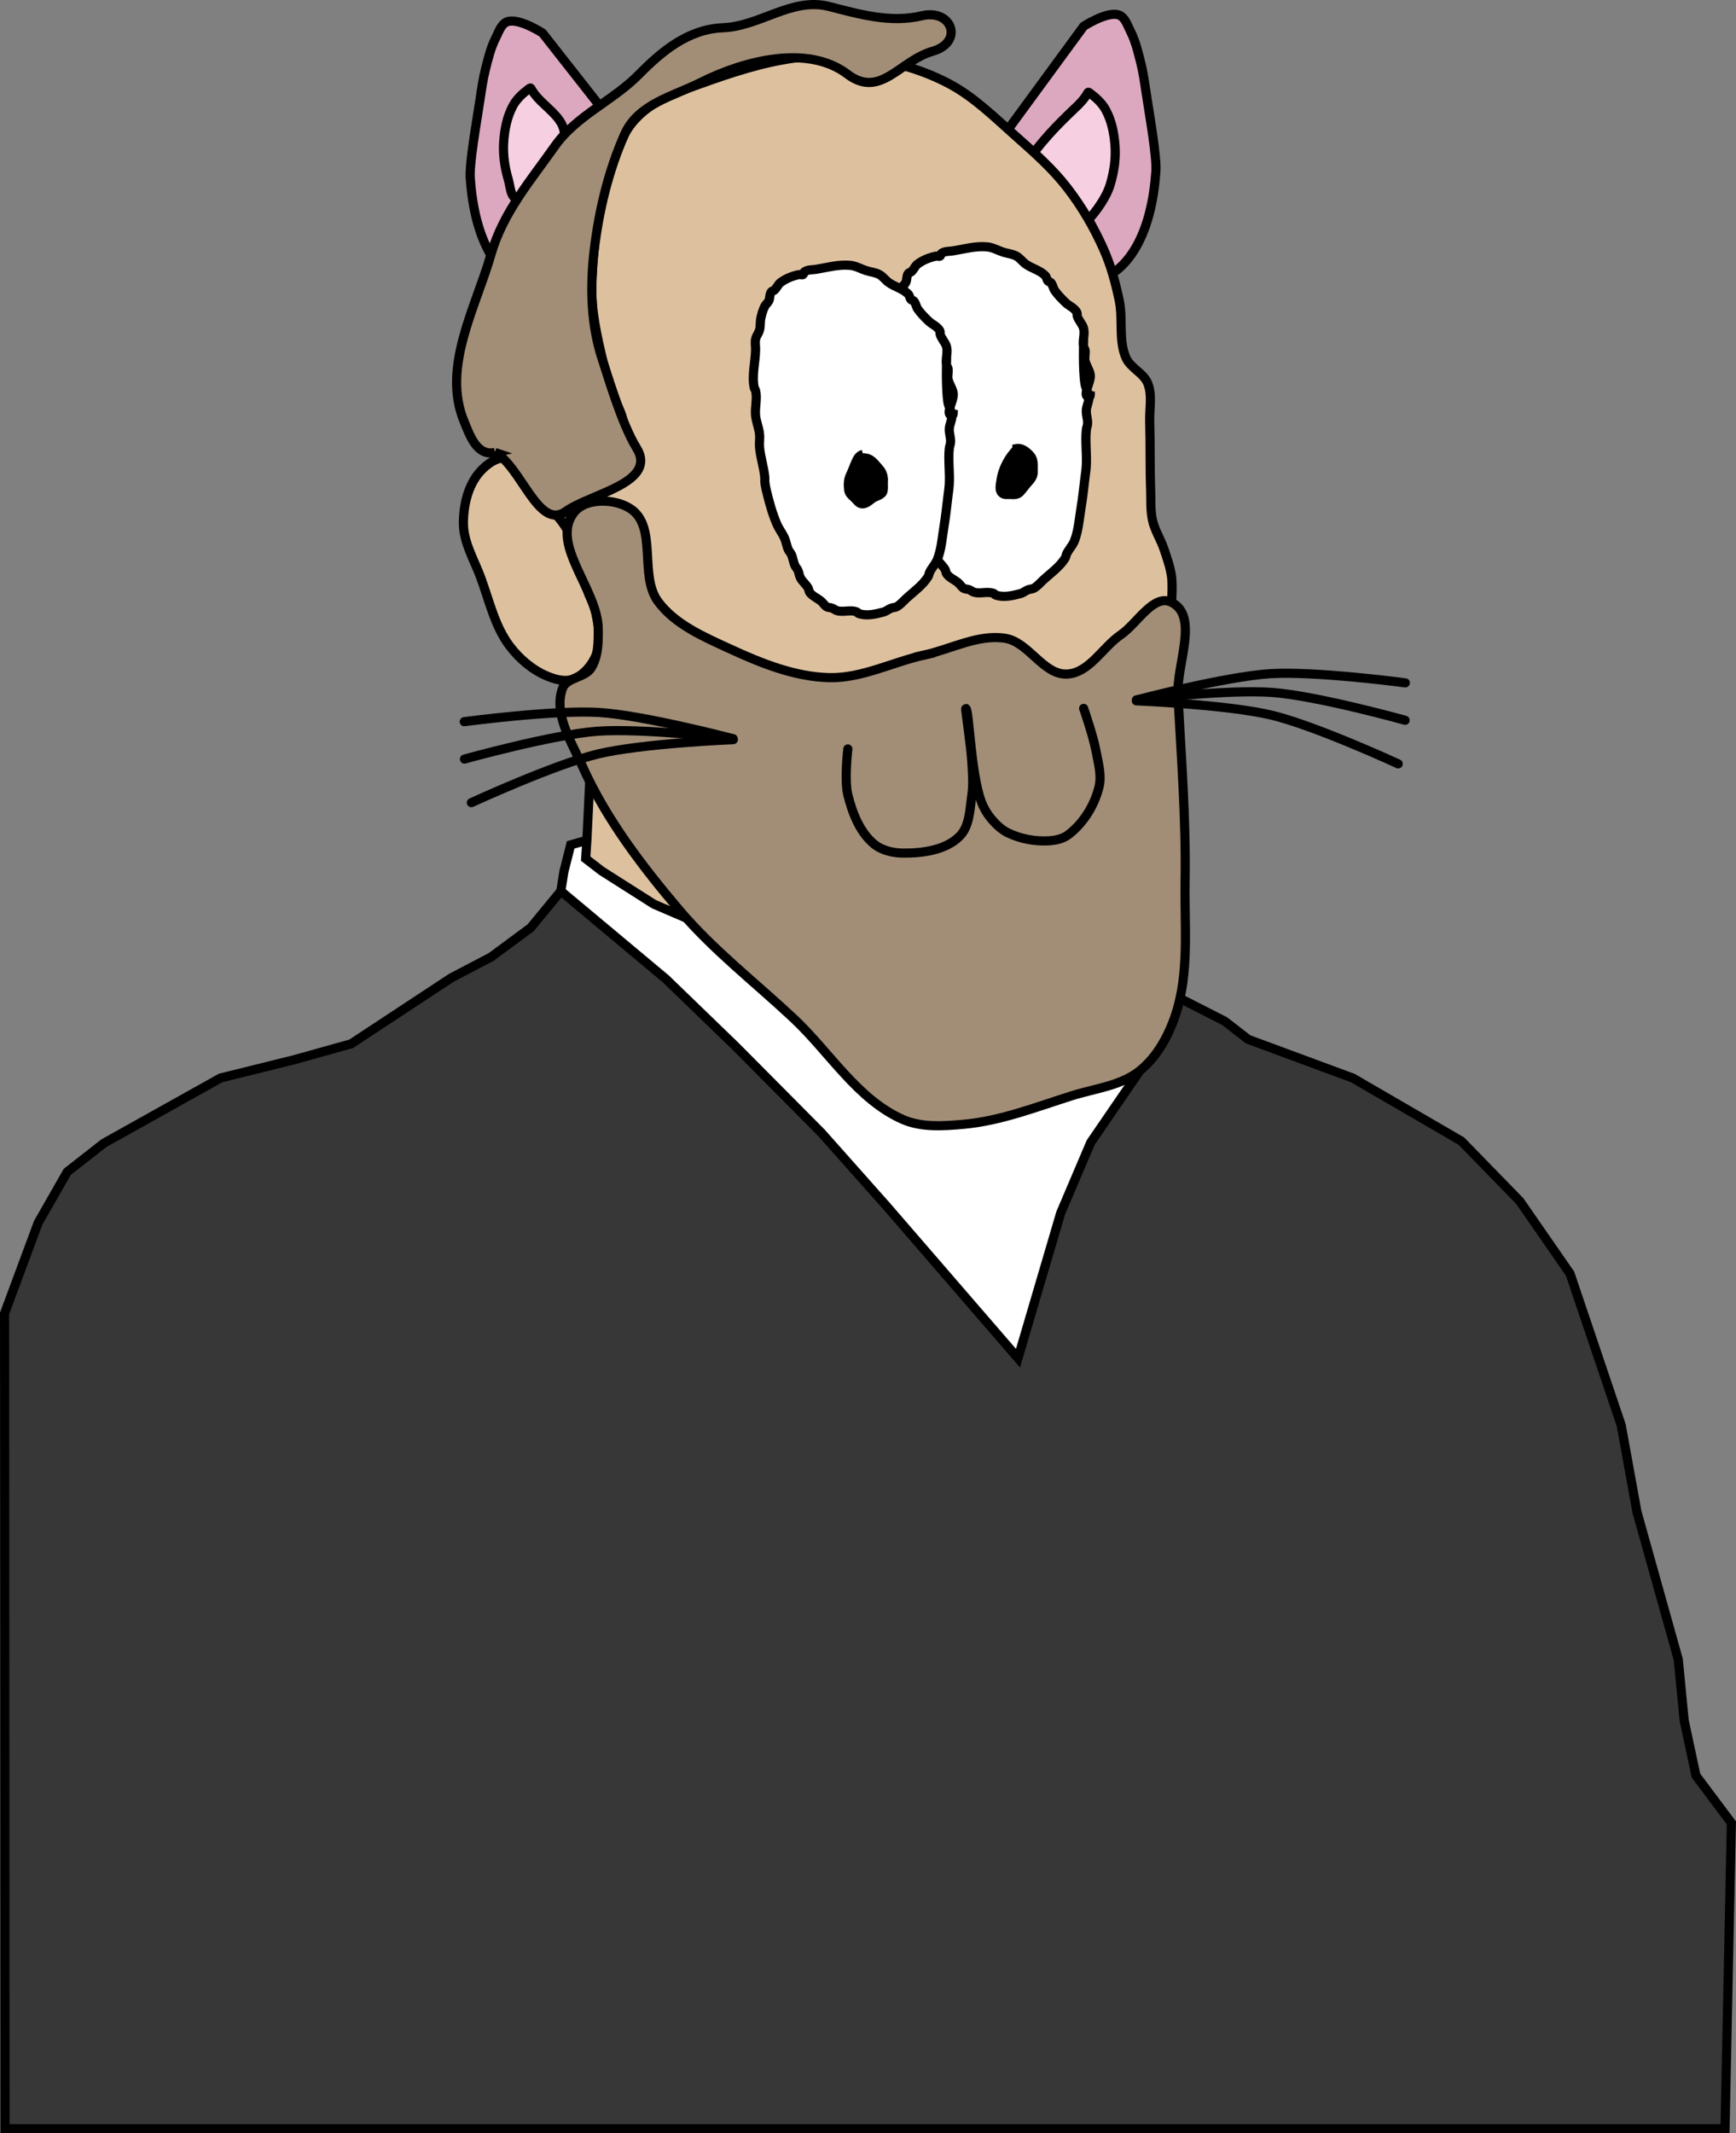 <?xml version="1.0" encoding="UTF-8" standalone="no"?>
<!-- Created with Inkscape (http://www.inkscape.org/) -->

<svg
   width="189.862mm"
   height="233.181mm"
   viewBox="0 0 189.862 233.181"
   version="1.1"
   id="svg1"
   xml:space="preserve"
   sodipodi:docname="garfiedl6.svg"
   inkscape:version="1.4.2 (ebf0e940d0, 2025-05-08)"
   xmlns:inkscape="http://www.inkscape.org/namespaces/inkscape"
   xmlns:sodipodi="http://sodipodi.sourceforge.net/DTD/sodipodi-0.dtd"
   xmlns="http://www.w3.org/2000/svg"
   xmlns:svg="http://www.w3.org/2000/svg"><rect x="0" y="0" width="189.862" height="233.181" fill="#808080" stroke="none"/><sodipodi:namedview
     id="namedview1"
     pagecolor="#505050"
     bordercolor="#eeeeee"
     borderopacity="1"
     inkscape:showpageshadow="0"
     inkscape:pageopacity="0"
     inkscape:pagecheckerboard="0"
     inkscape:deskcolor="#505050"
     inkscape:document-units="mm"
     inkscape:zoom="0.83197271"
     inkscape:cx="274.04745"
     inkscape:cy="454.34183"
     inkscape:window-width="1920"
     inkscape:window-height="1008"
     inkscape:window-x="0"
     inkscape:window-y="0"
     inkscape:window-maximized="1"
     inkscape:current-layer="svg1" /><defs
     id="defs1" /><path
     style="fill:#dca8c0;fill-opacity:1;fill-rule:evenodd;stroke:#000000;stroke-width:1;stroke-linecap:round;stroke-dasharray:none"
     d="M 65.57,11.55 59.331,3.608 c 0,0 -2.548,-1.657 -3.822,-1.243 -0.695,0.226 -0.957,1.123 -1.29,1.773 -0.55,1.074 -0.833,2.269 -1.128,3.439 -0.272,1.076 -0.424,2.18 -0.591,3.278 -0.435,2.862 -1.178,7.022 -1.068,8.619 0.676,9.81 5.313,11.424 5.313,11.424 z"
     id="path3"
     sodipodi:nodetypes="ccaaaascc" /><path
     style="fill:#f6cfe1;fill-opacity:1;fill-rule:evenodd;stroke:#000000;stroke-width:1;stroke-linecap:round;stroke-dasharray:none"
     d="m 61.725,14.701 c 0.011,-1.505 -1.545,-2.62 -2.609,-3.685 -1.293,-1.293 -0.903,-1.584 -1.293,-1.293 -0.664,0.496 -1.308,1.083 -1.707,1.81 -0.676,1.232 -0.95,2.684 -1.034,4.086 -0.082,1.353 0.133,2.734 0.517,4.034 0.217,0.735 0.232,2.003 0.995,2.074 2.888,0.266 5.11,-4.126 5.131,-7.026 z"
     id="path5"
     sodipodi:nodetypes="assaaaaa" /><path
     style="fill:#dca8c0;fill-opacity:1;fill-rule:evenodd;stroke:#000000;stroke-width:1;stroke-linecap:round;stroke-dasharray:none"
     d="m 109.477,15.204 9.039,-12.333 c 0,0 2.548,-1.657 3.822,-1.243 0.695,0.226 0.957,1.123 1.29,1.773 0.55,1.074 0.833,2.269 1.128,3.439 0.272,1.076 0.424,2.18 0.591,3.278 0.435,2.862 1.178,7.022 1.068,8.619 -0.676,9.81 -5.313,11.424 -5.313,11.424 z"
     id="path3-2"
     sodipodi:nodetypes="ccaaaascc" /><path
     style="fill:#f6cfe1;fill-opacity:1;fill-rule:evenodd;stroke:#000000;stroke-width:1;stroke-linecap:round;stroke-dasharray:none"
     d="m 111.438,23.14 c -2.451,-3.71 5.42,-10.593 6.484,-11.657 1.293,-1.293 0.903,-1.584 1.293,-1.293 0.664,0.496 1.308,1.083 1.707,1.81 0.676,1.232 0.95,2.684 1.034,4.086 0.082,1.353 -0.133,2.734 -0.517,4.034 -0.217,0.735 -0.58,1.429 -0.995,2.074 -3.574,5.559 -7.342,3.464 -9.006,0.946 z"
     id="path5-9"
     sodipodi:nodetypes="assaaasa" /><g
     id="layer1"
     transform="translate(-13.337,-40.886)"><path
       style="fill:#373737;fill-opacity:1;fill-rule:evenodd;stroke:#000000;stroke-width:1;stroke-linecap:round;stroke-dasharray:none;stroke-opacity:1"
       d="m 13.837,184.444 3.679,-9.908 3.177,-5.56 4.013,-3.135 12.752,-7.123 8.079,-2.003 6.21,-1.736 10.951,-7.211 4.34,-2.27 4.34,-3.205 3.294,-4.002 67.72,11.728 4.882,2.486 2.572,1.991 11.45,4.232 11.865,6.887 6.389,6.555 5.5,7.935 5.595,16.569 1.721,9.468 4.519,16.138 0.646,6.67 1.291,6.025 3.873,5.164 -0.695,33.43 H 13.883 Z"
       id="path34" /><path
       style="fill:#ffffff;fill-opacity:1;fill-rule:evenodd;stroke:#000000;stroke-width:1;stroke-linecap:round;stroke-dasharray:none;stroke-opacity:1"
       d="m 77.524,132.726 -1.774,0.511 -0.745,2.941 -0.331,2.112 11.49,9.602 7.612,7.356 9.403,9.467 7.164,8.06 14.329,16.567 4.67,-15.864 3.287,-7.717 5.373,-7.842 2.72,-14.342 -34.657,-15.805 z"
       id="path33" /><rect
       style="fill:#ddc19f;fill-opacity:1;fill-rule:evenodd;stroke:none;stroke-width:1;stroke-dasharray:none;stroke-opacity:1"
       id="rect29"
       width="58.044"
       height="13.854"
       x="81.943"
       y="103.539" /><path
       style="display:inline;fill:#ddc19f;fill-opacity:1;fill-rule:evenodd;stroke:#000000;stroke-width:1;stroke-dasharray:none;stroke-opacity:1"
       d="m 85.298,106.622 c -6e-6,0 -12.336,-9.198 -3.641,-14.355 1.595,-0.946 0.155,-3.742 -0.21,-5.56 -0.136,-0.676 -0.497,-1.287 -0.725,-1.937 -0.513,-1.46 -1.097,-2.903 -1.45,-4.41 -0.646,-2.758 -1.31,-5.581 -1.207,-8.412 0.204,-5.59 1.034,-11.417 3.589,-16.392 0.611,-1.19 1.606,-2.193 2.687,-2.982 1.665,-1.215 3.697,-1.843 5.637,-2.539 3.349,-1.202 6.772,-2.336 10.298,-2.809 2.646,-0.354 5.371,-0.409 8.01,0 3.056,0.474 6.109,1.362 8.842,2.809 2.728,1.444 4.972,3.673 7.282,5.721 1.981,1.757 3.995,3.525 5.617,5.617 1.629,2.101 2.989,4.431 4.057,6.865 0.771,1.758 1.274,3.634 1.664,5.513 0.426,2.051 -0.108,4.321 0.728,6.241 0.491,1.127 1.939,1.665 2.392,2.809 0.512,1.291 0.164,2.773 0.208,4.161 0.079,2.461 0.012,4.925 0.104,7.386 0.043,1.146 -0.043,2.314 0.208,3.433 0.245,1.093 0.891,2.059 1.248,3.121 0.333,0.989 0.692,1.983 0.832,3.017 0.126,0.928 0,2.809 0,2.809"
       id="path4" /><path
       style="fill:#ddc19f;fill-opacity:1;fill-rule:evenodd;stroke:#000000;stroke-width:1;stroke-dasharray:none;stroke-opacity:1"
       d="m 77.565,105.396 c -0.769,-2.184 -1.034,-4.586 -2.191,-6.591 -1.284,-2.225 -3.561,-3.719 -5.114,-5.765 -0.489,-0.645 -0.537,-1.82 -1.316,-2.041 -1.122,-0.319 -2.393,0.625 -3.158,1.505 -1.284,1.477 -1.769,3.642 -1.765,5.599 0.004,2.066 1.169,3.966 1.887,5.903 0.941,2.54 1.533,5.323 3.165,7.485 1.051,1.394 2.469,2.607 4.077,3.286 0.879,0.371 1.945,0.671 2.841,0.346 1.19,-0.432 2.141,-1.592 2.598,-2.773 0.525,-1.357 0.206,-2.935 -0.062,-4.365 -0.169,-0.905 -0.657,-1.72 -0.963,-2.589 z"
       id="path29" /><path
       style="fill:#ddc19f;fill-opacity:1;fill-rule:evenodd;stroke:#000000;stroke-width:1;stroke-linecap:round;stroke-dasharray:none;stroke-opacity:1"
       d="m 77.832,126.318 -0.308,6.407 -0.134,2.017 1.748,1.345 5.715,3.631 8.606,3.698 2.421,0.134 4.236,-3.9 -1.748,-6.455 -6.051,-6.724 -9.211,-5.446 -5.177,1.681 z"
       id="path32" /></g><path
     style="fill:#ffffff;fill-opacity:1;fill-rule:evenodd;stroke:#000000;stroke-width:1;stroke-dasharray:none;stroke-opacity:1"
     d="m 117.444,86.318 0.144,-0.576 c 0,0 0.052,0.606 -0.144,0.576 -0.809,-0.124 0.262,-1.64 0.144,-2.45 -0.081,-0.556 -0.479,-1.031 -0.576,-1.585 -0.067,-0.378 0.088,-0.779 0,-1.153 -0.025,-0.105 -0.119,-0.184 -0.144,-0.288 -0.155,-0.654 0.154,-1.363 0,-2.017 -0.123,-0.523 -0.597,-0.918 -0.721,-1.441 -0.022,-0.093 0.039,-0.201 0,-0.288 -0.237,-0.528 -0.888,-0.744 -1.297,-1.153 -0.409,-0.409 -0.829,-0.818 -1.153,-1.297 -0.181,-0.267 -0.204,-0.637 -0.432,-0.865 -0.076,-0.076 -0.212,-0.068 -0.288,-0.144 -0.152,-0.152 -0.142,-0.419 -0.288,-0.576 -0.571,-0.617 -1.48,-0.806 -2.162,-1.297 -0.359,-0.259 -0.62,-0.652 -1.009,-0.865 -0.44,-0.24 -0.963,-0.281 -1.441,-0.432 -0.579,-0.183 -1.125,-0.514 -1.729,-0.576 -1.25,-0.13 -2.507,0.224 -3.747,0.432 -0.437,0.074 -0.948,0.016 -1.297,0.288 -0.085,0.066 -0.053,0.232 -0.144,0.288 -0.123,0.076 -0.291,-0.029 -0.432,0 -0.717,0.147 -1.431,0.427 -2.017,0.865 -0.301,0.224 -0.426,0.632 -0.721,0.865 -0.084,0.067 -0.22,0.061 -0.288,0.144 -0.223,0.269 -0.133,0.696 -0.288,1.009 -0.107,0.215 -0.321,0.364 -0.432,0.576 -0.211,0.404 -0.335,0.852 -0.432,1.297 -0.093,0.425 -0.033,0.876 -0.144,1.297 -0.093,0.354 -0.359,0.65 -0.432,1.009 -0.077,0.376 0.007,0.769 0,1.153 -0.024,1.394 -0.441,2.817 -0.144,4.179 0.023,0.105 0.119,0.184 0.144,0.288 0.21,0.888 -0.096,1.83 0,2.738 0.072,0.684 0.36,1.334 0.432,2.017 0.051,0.478 -0.041,0.962 0,1.441 0.096,1.117 0.48,2.197 0.576,3.314 0.012,0.144 -0.012,0.289 0,0.432 0.024,0.291 0.077,0.58 0.144,0.865 0.3,1.272 0.645,2.543 1.153,3.747 0.234,0.555 0.624,1.033 0.865,1.585 0.182,0.418 0.232,0.888 0.432,1.297 0.076,0.156 0.212,0.277 0.288,0.432 0.2,0.409 0.232,0.888 0.432,1.297 0.076,0.156 0.212,0.277 0.288,0.432 0.133,0.273 0.147,0.596 0.288,0.865 0.223,0.425 0.642,0.727 0.865,1.153 0.07,0.135 0.056,0.308 0.144,0.432 0.316,0.447 0.886,0.646 1.297,1.009 0.204,0.18 0.34,0.443 0.576,0.576 0.172,0.098 0.391,0.075 0.576,0.144 0.201,0.074 0.369,0.232 0.576,0.288 0.697,0.189 1.504,-0.154 2.162,0.144 0.062,0.028 0.081,0.12 0.144,0.144 0.853,0.327 1.854,0.089 2.738,-0.144 0.312,-0.082 0.562,-0.321 0.865,-0.432 0.186,-0.069 0.4,-0.053 0.576,-0.144 0.393,-0.203 0.684,-0.564 1.009,-0.865 0.847,-0.785 1.843,-1.467 2.45,-2.45 0.08,-0.129 0.081,-0.294 0.144,-0.432 0.234,-0.509 0.663,-0.919 0.865,-1.441 0.442,-1.142 0.521,-2.394 0.721,-3.603 0.181,-1.099 0.299,-2.208 0.432,-3.314 0.052,-0.432 0.12,-0.863 0.144,-1.297 0.072,-1.295 -0.128,-2.6 0,-3.891 0.024,-0.244 0.132,-0.476 0.144,-0.721 0.024,-0.482 -0.168,-0.959 -0.144,-1.441 0.024,-0.489 0.311,-0.952 0.288,-1.441 -0.024,-0.501 -0.352,-0.946 -0.432,-1.441 -0.261,-1.613 -0.144,-4.9 -0.144,-4.9"
     id="path13-2"
     transform="translate(1.649,-42.903)" /><path
     style="fill:#ffffff;fill-opacity:1;fill-rule:evenodd;stroke:#000000;stroke-width:1;stroke-dasharray:none;stroke-opacity:1"
     d="m 117.444,86.318 0.144,-0.576 c 0,0 0.052,0.606 -0.144,0.576 -0.809,-0.124 0.262,-1.64 0.144,-2.45 -0.081,-0.556 -0.479,-1.031 -0.576,-1.585 -0.067,-0.378 0.088,-0.779 0,-1.153 -0.025,-0.105 -0.119,-0.184 -0.144,-0.288 -0.155,-0.654 0.154,-1.363 0,-2.017 -0.123,-0.523 -0.597,-0.918 -0.721,-1.441 -0.022,-0.093 0.039,-0.201 0,-0.288 -0.237,-0.528 -0.888,-0.744 -1.297,-1.153 -0.409,-0.409 -0.829,-0.818 -1.153,-1.297 -0.181,-0.267 -0.204,-0.637 -0.432,-0.865 -0.076,-0.076 -0.212,-0.068 -0.288,-0.144 -0.152,-0.152 -0.142,-0.419 -0.288,-0.576 -0.571,-0.617 -1.48,-0.806 -2.162,-1.297 -0.359,-0.259 -0.62,-0.652 -1.009,-0.865 -0.44,-0.24 -0.963,-0.281 -1.441,-0.432 -0.579,-0.183 -1.125,-0.514 -1.729,-0.576 -1.25,-0.13 -2.507,0.224 -3.747,0.432 -0.437,0.074 -0.948,0.016 -1.297,0.288 -0.085,0.066 -0.053,0.232 -0.144,0.288 -0.123,0.076 -0.291,-0.029 -0.432,0 -0.717,0.147 -1.431,0.427 -2.017,0.865 -0.301,0.224 -0.426,0.632 -0.721,0.865 -0.084,0.067 -0.22,0.061 -0.288,0.144 -0.223,0.269 -0.133,0.696 -0.288,1.009 -0.107,0.215 -0.321,0.364 -0.432,0.576 -0.211,0.404 -0.335,0.852 -0.432,1.297 -0.093,0.425 -0.033,0.876 -0.144,1.297 -0.093,0.354 -0.359,0.65 -0.432,1.009 -0.077,0.376 0.007,0.769 0,1.153 -0.024,1.394 -0.441,2.817 -0.144,4.179 0.023,0.105 0.119,0.184 0.144,0.288 0.21,0.888 -0.096,1.83 0,2.738 0.072,0.684 0.36,1.334 0.432,2.017 0.051,0.478 -0.041,0.962 0,1.441 0.096,1.117 0.48,2.197 0.576,3.314 0.012,0.144 -0.012,0.289 0,0.432 0.024,0.291 0.077,0.58 0.144,0.865 0.3,1.272 0.645,2.543 1.153,3.747 0.234,0.555 0.624,1.033 0.865,1.585 0.182,0.418 0.232,0.888 0.432,1.297 0.076,0.156 0.212,0.277 0.288,0.432 0.2,0.409 0.232,0.888 0.432,1.297 0.076,0.156 0.212,0.277 0.288,0.432 0.133,0.273 0.147,0.596 0.288,0.865 0.223,0.425 0.642,0.727 0.865,1.153 0.07,0.135 0.056,0.308 0.144,0.432 0.316,0.447 0.886,0.646 1.297,1.009 0.204,0.18 0.34,0.443 0.576,0.576 0.172,0.098 0.391,0.075 0.576,0.144 0.201,0.074 0.369,0.232 0.576,0.288 0.697,0.189 1.504,-0.154 2.162,0.144 0.062,0.028 0.081,0.12 0.144,0.144 0.853,0.327 1.854,0.089 2.738,-0.144 0.312,-0.082 0.562,-0.321 0.865,-0.432 0.186,-0.069 0.4,-0.053 0.576,-0.144 0.393,-0.203 0.684,-0.564 1.009,-0.865 0.847,-0.785 1.843,-1.467 2.45,-2.45 0.08,-0.129 0.081,-0.294 0.144,-0.432 0.234,-0.509 0.663,-0.919 0.865,-1.441 0.442,-1.142 0.521,-2.394 0.721,-3.603 0.181,-1.099 0.299,-2.208 0.432,-3.314 0.052,-0.432 0.12,-0.863 0.144,-1.297 0.072,-1.295 -0.128,-2.6 0,-3.891 0.024,-0.244 0.132,-0.476 0.144,-0.721 0.024,-0.482 -0.168,-0.959 -0.144,-1.441 0.024,-0.489 0.311,-0.952 0.288,-1.441 -0.024,-0.501 -0.352,-0.946 -0.432,-1.441 -0.261,-1.613 -0.144,-4.9 -0.144,-4.9"
     id="path13"
     transform="translate(-13.337,-40.886)" /><path
     style="fill:#000000;fill-opacity:1;fill-rule:evenodd;stroke:#000000;stroke-width:1;stroke-dasharray:none;stroke-opacity:1"
     d="m 107.704,90.563 c -0.459,0.091 -0.664,0.587 -0.826,0.972 -0.19,0.449 -0.356,0.898 -0.567,1.345 -0.225,0.478 -0.217,1.036 -0.158,1.554 0.043,0.369 0.328,0.62 0.589,0.852 0.286,0.255 0.542,0.706 0.947,0.677 0.421,-0.03 0.739,-0.353 1.065,-0.59 0.38,-0.276 1.055,-0.338 1.161,-0.826 0.073,-0.336 0.006,-0.681 0.033,-1.023 0.04,-0.506 -0.107,-1.022 -0.457,-1.4 -0.35,-0.378 -0.653,-0.845 -1.125,-1.069 -0.327,-0.155 -0.702,-0.136 -1.055,-0.142"
     id="path18"
     transform="translate(-13.337,-40.886)" /><path
     style="fill:#000000;fill-opacity:1;fill-rule:evenodd;stroke:#000000;stroke-width:1;stroke-dasharray:none;stroke-opacity:1"
     d="m 124.628,89.907 c -0.953,0.949 -1.642,2.188 -1.821,3.523 -0.059,0.441 -0.223,1.007 0.115,1.339 0.253,0.248 0.648,0.14 0.968,0.167 0.353,0.03 0.743,0.023 1.007,-0.265 0.319,-0.349 0.587,-0.737 0.906,-1.089 0.281,-0.31 0.56,-0.673 0.535,-1.123 -0.032,-0.582 0.114,-1.253 -0.3,-1.735 -0.366,-0.427 -0.89,-0.882 -1.463,-0.815 -0.173,0.02 -0.341,0.08 -0.516,0.086"
     id="path19"
     transform="translate(-13.337,-40.886)" /><path
     style="fill:#a28e77;fill-opacity:1;fill-rule:evenodd;stroke:#000000;stroke-width:1;stroke-dasharray:none;stroke-opacity:1"
     d="m 66.412,89.728 c 2.831,1.459 4.755,8.574 7.727,6.451 2.746,-1.961 10.143,-3.135 7.739,-6.975 -1.63,-2.603 -3.304,-8.415 -3.666,-9.463 -1.324,-3.834 -1.427,-8.089 -0.953,-12.086 0.518,-4.36 1.559,-8.723 3.335,-12.718 1.473,-3.313 5.292,-4.137 8.263,-5.629 4.961,-2.492 11.83,-4.171 16.089,-0.939 3.612,2.741 5.694,-1.453 9.341,-2.502 3.42,-0.983 2.119,-4.664 -1.188,-3.875 -3.433,0.819 -6.816,-0.164 -10.147,-1.016 -4.078,-1.043 -7.509,2.161 -11.611,2.327 -3.817,0.154 -6.707,2.591 -9.217,5.132 -2.836,2.87 -6.824,4.484 -9.168,7.812 -2.641,3.749 -5.656,7.234 -6.968,11.791 -1.697,5.898 -5.424,12.401 -2.946,18.323 0.602,1.438 1.364,3.799 3.371,3.368 z"
     id="path20"
     transform="translate(-12.277,-40.268)" /><path
     style="fill:#a28e77;fill-opacity:1;fill-rule:evenodd;stroke:#000000;stroke-width:1;stroke-dasharray:none;stroke-opacity:1"
     d="m 101.099,71.597 c -3.484,0.772 -6.848,2.56 -10.415,2.474 -3.748,-0.09 -7.4,-1.556 -10.806,-3.125 -2.87,-1.322 -6.043,-2.667 -7.918,-5.21 -2.072,-2.811 -0.06,-8.048 -2.912,-10.064 -1.715,-1.212 -5.014,-1.299 -6.289,0.37 -2.624,3.435 2.609,8.369 2.668,12.691 0.02,1.455 8.68e-4,3.069 -0.781,4.296 -0.686,1.076 -2.685,1.015 -3.125,2.213 -1.018,2.777 0.999,5.895 2.213,8.592 2.579,5.729 6.484,10.829 10.545,15.623 3.711,4.38 8.307,7.925 12.498,11.847 3.969,3.714 6.997,8.889 11.977,11.066 2.034,0.889 4.429,0.72 6.64,0.521 4.068,-0.366 7.952,-1.896 11.847,-3.125 2.514,-0.793 5.367,-1.081 7.421,-2.734 1.885,-1.517 3.145,-3.822 3.906,-6.119 1.531,-4.626 0.961,-9.709 1.042,-14.581 0.111,-6.774 -0.419,-13.544 -0.781,-20.309 -0.182,-3.398 2.341,-8.652 -0.697,-10.184 -1.96,-0.989 -3.74,2.304 -5.552,3.544 -1.998,1.368 -3.44,4.164 -5.859,4.296 -2.601,0.143 -4.198,-3.49 -6.77,-3.906 -2.974,-0.48 -5.911,1.171 -8.853,1.823 z"
     id="path28" /><path
     style="fill:none;fill-rule:evenodd;stroke:#000000;stroke-width:1;stroke-linecap:round;stroke-dasharray:none"
     d="m 92.727,81.863 c 0,0 -0.405,3.399 0,5.023 0.489,1.963 1.292,4.064 2.847,5.358 0.855,0.711 2.069,0.995 3.182,1.005 2.154,0.018 4.673,-0.318 6.196,-1.842 1.111,-1.112 1.114,-2.966 1.34,-4.521 0.168,-1.16 0.066,-2.346 0,-3.516 -0.112,-1.988 -0.752,-5.936 -0.67,-5.936 0.373,2e-6 0.515,6.905 1.674,10.122 0.263,0.729 0.669,1.42 1.172,2.009 0.515,0.603 1.123,1.171 1.842,1.507 1.338,0.627 2.878,0.917 4.354,0.837 0.758,-0.041 1.572,-0.211 2.177,-0.67 1.642,-1.243 2.85,-3.193 3.349,-5.191 0.326,-1.304 -0.09,-2.697 -0.335,-4.019 -0.291,-1.569 -1.34,-4.597 -1.34,-4.597"
     id="path2"
     sodipodi:nodetypes="caaaaaacaaaaaaac" /><path
     style="fill:none;fill-opacity:1;fill-rule:evenodd;stroke:#000000;stroke-width:1;stroke-linecap:round;stroke-dasharray:none;stroke-opacity:1"
     d="m 80.175,80.749 c 0,0 -9.67,-2.556 -14.629,-2.869 -4.926,-0.31 -14.773,1.004 -14.773,1.004"
     id="path6"
     sodipodi:nodetypes="cac" /><path
     style="fill:none;fill-opacity:1;fill-rule:evenodd;stroke:#000000;stroke-width:1;stroke-linecap:round;stroke-dasharray:none;stroke-opacity:1"
     d="m 80.175,80.749 c 0,0 -9.931,-1.193 -14.886,-0.816 -4.921,0.375 -14.492,3.039 -14.492,3.039"
     id="path6-4"
     sodipodi:nodetypes="cac" /><path
     style="fill:none;fill-opacity:1;fill-rule:evenodd;stroke:#000000;stroke-width:1;stroke-linecap:round;stroke-dasharray:none;stroke-opacity:1"
     d="m 80.196,80.848 c 0,0 -9.994,0.409 -14.825,1.573 -4.798,1.156 -13.82,5.316 -13.82,5.316"
     id="path6-4-6"
     sodipodi:nodetypes="cac" /><path
     style="fill:none;fill-opacity:1;fill-rule:evenodd;stroke:#000000;stroke-width:1;stroke-linecap:round;stroke-dasharray:none;stroke-opacity:1"
     d="m 124.296,76.507 c 0,0 9.67,-2.556 14.629,-2.869 4.926,-0.31 14.773,1.004 14.773,1.004"
     id="path6-3"
     sodipodi:nodetypes="cac" /><path
     style="fill:none;fill-opacity:1;fill-rule:evenodd;stroke:#000000;stroke-width:1;stroke-linecap:round;stroke-dasharray:none;stroke-opacity:1"
     d="m 124.296,76.507 c 0,0 9.931,-1.193 14.886,-0.816 4.921,0.375 14.492,3.039 14.492,3.039"
     id="path6-4-2"
     sodipodi:nodetypes="cac" /><path
     style="fill:none;fill-opacity:1;fill-rule:evenodd;stroke:#000000;stroke-width:1;stroke-linecap:round;stroke-dasharray:none;stroke-opacity:1"
     d="m 124.275,76.606 c 0,0 9.994,0.409 14.825,1.573 4.798,1.156 13.82,5.316 13.82,5.316"
     id="path6-4-6-0"
     sodipodi:nodetypes="cac" /></svg>
